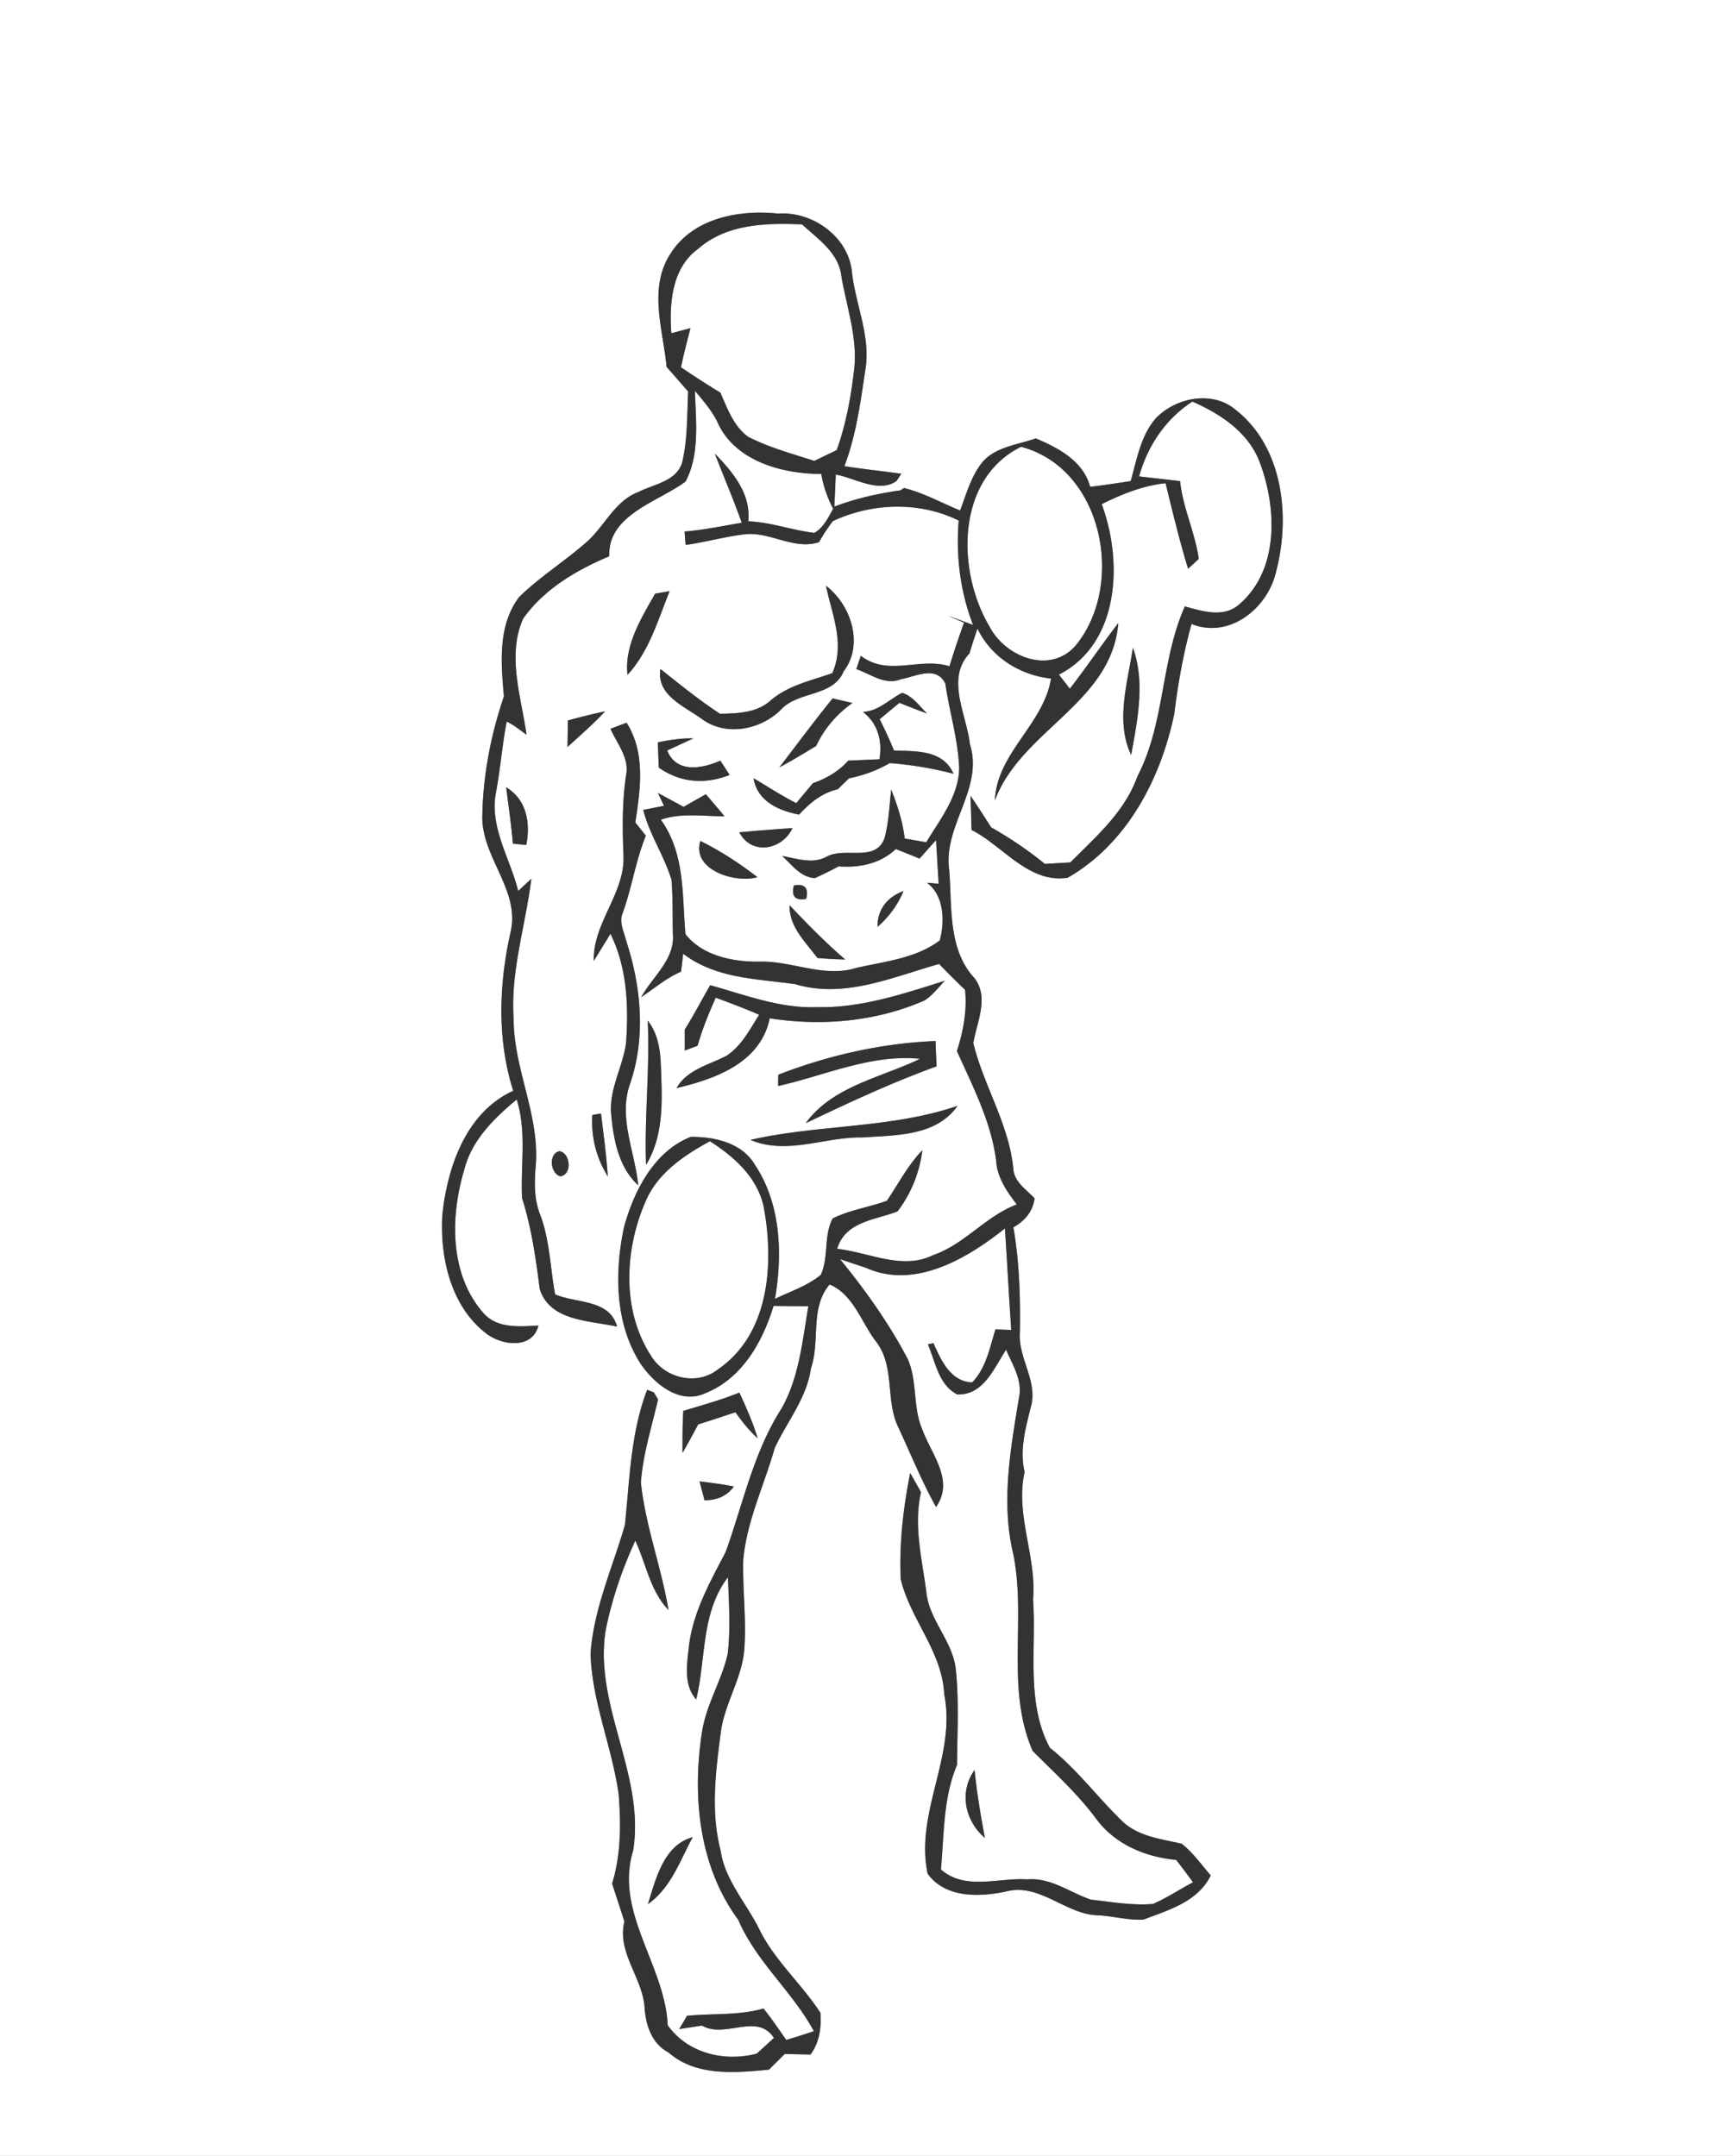 <svg width="221pt" height="275pt" viewBox="0 0 221 275" xmlns="http://www.w3.org/2000/svg"><rect x="0" y="0" width="221" height="275" fill="#808080" stroke="none"/><g fill="#FFF"><path d="M0 0h221v275H0V0m85.48 32.4c-2.82 4.36-.93 9.65-.47 14.4.92 1.04 1.83 2.09 2.75 3.14-.15 3.04-.06 6.12-.78 9.1-.77 2.39-3.62 2.72-5.57 3.72-2.92 1.09-4.22 4.16-6.38 6.18-2.83 2.55-6.12 4.56-8.84 7.23-2.73 3.65-2.3 8.39-1.93 12.66-1.66 4.9-2.66 10.03-2.75 15.21-.15 5.3 4.92 9.55 3.58 14.95-1.47 6.61-1.71 13.64.36 20.15-6.02 2.76-8.39 9.69-9.04 15.83-.32 5.4 1.07 11.61 5.54 15.08 1.96 1.58 5.96 2.12 6.71-.97-2.44.14-5.37.42-7.11-1.71-4.25-4.93-4.12-12.27-2.34-18.19.96-3.77 3.79-6.53 6.68-8.93 1.31 4.13.47 8.39.69 12.59 1.2 3.77 1.75 7.67 2.25 11.59 1.3 4.13 6.39 4 9.86 4.79-.94-3.51-5.19-2.95-7.9-4.11-.62-3.38-.68-6.87-1.88-10.11-.79-1.9-.76-3.97-.62-5.98.67-6.56-2.81-12.6-2.79-19.11-.41-6.06 1.53-11.88 2.26-17.82l-1.68 1.56c-1.03-4.21-3.75-8.23-2.8-12.72.53-2.95.78-5.95 1.33-8.89.92.43 1.71 1.09 2.53 1.68-.66-4.82-2.52-10.1-.43-14.8 2.66-3.78 6.81-6.2 10.99-7.97-.22-5.29 6.22-6.92 9.73-9.53 1.83-3.47 1.31-7.75 1.19-11.57 1.02 1.21 2.06 2.42 2.8 3.83 2.13 5.08 8.25 6.78 13.31 6.77.27 1.57.78 3.04 1.52 4.44-.63 1.13-1.21 2.39-2.39 3.08-2.84-.32-5.56-1.37-8.44-1.47.37-3.52-1.98-6.29-4.26-8.64 1.13 2.95 2.38 5.85 3.43 8.82-2.42.41-4.83.92-7.29 1.12.03.43.1 1.28.13 1.71 2.53-.35 5-1.06 7.55-1.36 3.24-.36 6.24 2.05 9.47 1.01.52-.94 1.11-1.84 1.76-2.69 5.01-2.35 11.06-2.53 16.05-.07-.37 4.52.19 9.07 1.83 13.32-.79-.3-2.38-.89-3.17-1.18l2.02.89c-.67 1.84-1.29 3.69-1.86 5.56-3.81-1.2-7.8 1.36-11.31-1.34-.14.43-.43 1.28-.57 1.7 1.84.62 3.66 2.12 5.69 1.29 1.9-.35 4.53-1.81 5.67.58.51 3.59 1.62 7.1 1.76 10.74-.07 3.62-2.42 6.52-4.2 9.48l-2.75-.48c-.25-2.16-.92-4.23-1.72-6.24-.24 2.08-.3 4.19-.86 6.21-1.14 3.11-5 1.07-7.34 2.33-1.83 1.02-3.81.24-5.71-.07 1.25 1.11 2.34 2.71 4.17 2.82 1.03-.46 2.04-.96 3.04-1.5 2.66.2 5.29-.33 7.29-2.21 1 .4 2.01.8 3.02 1.22.53-.59 1.58-1.77 2.11-2.36.08 1.39.25 4.18.33 5.57-.37-.03-1.13-.1-1.5-.13 2.23 1.6 2.29 5.02 1.64 7.36-3.07 2.32-7.03 2.67-10.66 3.51-4.08 1.27-8.09-.88-12.2-.81-3.4.08-7.42-.72-9.57-3.51-.44-5-.03-10.27-3.14-14.59 2.6-.91 5.41-.43 8.12-.44-.79-.95-1.58-1.88-2.38-2.81-.95.54-1.89 1.08-2.84 1.61-1.09-.6-2.18-1.18-3.27-1.77l.78 1.64-2.65.52c.79 3.13 2.66 5.83 3.6 8.9.19 2.32.13 4.64.18 6.96.27 3.23-2.64 5.45-4.04 8.03 1.67-1.12 3.21-2.46 5.08-3.25.07-.58.2-1.72.27-2.3 4.16 3.19 9.36 3.19 14.3 3.89 6.24 1.88 12.41-.91 18.34-2.58 1.08 1.12 2.18 2.22 3.31 3.3.27 2.65-.23 5.29-1.04 7.81 2.02 4.51 4.36 9 5 13.96.12 2.16 1.37 3.94 2.63 5.61-3.96 1.49-6.65 5.08-10.66 6.46-3.97 1.96-8.2-.37-12.24-.8 1.04-3.53 4.88-3.66 7.71-4.79a16.18 16.18 0 0 0 3.15-7.79c-1.84 1.91-3.05 4.28-4.52 6.45-2.28.82-4.72 1.17-6.91 2.25-1.18 2.2-.47 4.95-1.52 7.2-1.71 1.41-3.87 2.1-5.84 3.06.98-5.73.76-12.1-2.55-17.09-1.64-2.82-5.19-3.61-8.2-3.57-4.67 1.85-7.22 6.87-8.49 11.46-1.25 5.83-1.19 12.46 2.19 17.6 1.78 2.53 4.95 5.13 8.2 3.62 4.67-1.89 7.27-6.53 8.67-11.13 1.48.03 2.96.04 4.44.04-.76 4.41-1.17 9.06-3.41 13.03-3.58 5.57-4.92 12.17-7.14 18.33-1.97 3.79-4.13 7.6-4.67 11.91-.24 2.32-.76 4.96.91 6.9 1.28-5.24.59-11.05 4.05-15.59.12 3.27.36 6.57-.04 9.84-.78 3.38-2.73 6.41-3.26 9.87-1.28 8.17-.42 17.15 4.61 23.97 2.3 5.37 6.9 9.14 9.65 14.22-1.17.4-2.34.77-3.53 1.12-.93-1.36-1.87-2.72-2.89-4.01-3.18.92-6.51.6-9.76.93-.24.42-.74 1.27-.99 1.69.97-.15 1.93-.3 2.9-.44 3.01 1.72 6.98-1.73 9.18 1.57-.55.51-1.65 1.51-2.2 2.01-4.15 1.07-8.78-.04-11.35-3.62-.34-7.67-6.82-14.44-4.41-22.27 1.56-9.58-4.96-18.4-3.53-27.96.78-4 2.11-7.89 3.81-11.59 1.38 2.95 1.89 6.42 4.23 8.84-.91-5.47-2.94-10.71-3.52-16.24.26-3.63 1.38-7.1 2.19-10.62-.13-.22-.41-.67-.54-.9l-.85-.32c-2.11 5.47-2.23 11.48-2.84 17.26-1.57 5.41-3.98 10.69-4.38 16.39.18 6.16 2.76 11.92 3.59 17.98.3 3.79.29 7.69-.84 11.35.52 1.61 1.05 3.23 1.57 4.84-.97 3.95 2.28 7.12 2.57 10.92.14 2.29.9 4.65 3.06 5.79 3.52 3.08 8.48 2.59 12.8 2.19.67-.67 1.34-1.33 2.01-2 .82.02 2.47.05 3.29.07 1.15-1.56 1.4-3.44 1.26-5.33-2.39-3.68-5.79-6.62-7.76-10.58-1.65-3.4-4.44-6.32-4.98-10.19-1.25-4.84-.63-9.88.01-14.76.42-3.88 2.87-7.23 3.05-11.16.23-3.68-.25-7.37-.16-11.05.44-4.99 2.68-9.55 4.02-14.31 1.58-3.37 4.08-6.36 4.62-10.16 1.2-3.49-.17-7.71 2.38-10.69 3.02 1.27 4.04 4.83 5.91 7.28 2.48 3.19 1.15 7.54 2.88 11.01 1.57 3.38 2.97 6.84 4.78 10.1 2.37-3.42-.58-6.67-1.75-9.88-1.24-2.84-.61-6.12-1.84-8.95-2.39-4.58-5.4-8.8-8.66-12.79.82.28 2.48.83 3.3 1.1 6.22 2.81 12.91-1.17 17.73-5.01.3 4.32.51 8.63.81 12.95l-2.01-.08c-.74 2.34-1.19 4.94-2.98 6.77-2.77-.12-3.96-2.84-4.93-5-.18.03-.53.1-.71.14.97 2.24 1.35 5.17 3.75 6.39 3.37.12 4.68-3.38 6.22-5.7.79 1.87 2.03 3.73 1.69 5.88-1.09 6.61-2.37 13.5-.78 20.14 1.7 8.31-.99 17.14 2.47 25.14 2.82 2.84 5.81 5.53 8.19 8.78 2.4 3.18 6.24 4.78 10.12 5.13.73.94 1.45 1.9 2.15 2.86-1.7.9-3.32 1.98-5.09 2.76-2.66.23-5.32-.26-7.96-.55-2.68-.93-5.12-2.84-8.09-2.58-3.67-.25-7.94 1.46-11.01-1.27.41-4.47.28-9.14 2.06-13.35.01-4.07.27-8.15-.17-12.21-.4-3.6-3.43-6.27-3.76-9.89-.54-4.19-1.64-8.44-.67-12.67-.45-.82-.91-1.63-1.38-2.44-.88 4.44-1.41 8.98-1.21 13.51 1.21 5.14 5.31 9.25 5.55 14.72 1.58 7.79-3.77 15.1-2.11 22.88 2.24 3.1 6.55 2.99 9.92 2.28 4.33-1.18 7.61 2.88 11.74 3.02 1.96.08 3.88.66 5.84.55 3.24-1.22 6.94-2.27 8.6-5.63-1.2-1.38-2.26-2.92-3.71-4.05-2.73-.63-5.73-.94-7.79-3.08-3.06-3-5.63-6.48-9.02-9.16-3.08-5.78-1.69-12.64-2.14-18.92.47-5.5-2.3-10.79-1.08-16.26-.65-2.79.11-5.53.78-8.23.98-3.3-1.61-6.23-1.38-9.5.07-4.51-.06-9.03-.83-13.48 1.45-.8 2.47-2 2.71-3.68-1.05-1.14-2.63-2.1-2.72-3.82-.56-5.67-3.78-10.55-5.1-16 .46-2.69 2.06-5.86.12-8.31-3.38-3.68-2.82-9.1-3.19-13.74-.82-5.67 4.42-10.38 2.64-16.05-.41-3.77-3.11-8.35-.06-11.6.32-1.07.66-2.12 1.02-3.17 1.77 3.67 5.4 5.93 9.38 6.38-.94 5.84-6.91 9.49-7.16 15.54 3.35-8.96 14.92-12.41 15.74-22.62-2.12 2.75-4.05 5.63-6.18 8.37-.46-.6-.93-1.2-1.39-1.8 7.77-3.98 8.17-14.47 5.45-21.74 2.58-1.28 5.26-2.37 8.15-2.67.89 3.65 1.77 7.31 2.87 10.91.34-.31 1.02-.94 1.36-1.26-.47-3.37-2.03-6.5-2.38-9.92l-5.23-.6c1.11-3.93 3.37-7.31 6.8-9.55 3.67 1.63 7.24 3.97 8.66 7.94 2.11 5.76 2.38 13.54-2.65 17.9-1.98 1.8-4.71.92-6.97.29-3.1 6.96-2.52 14.91-6.06 21.7-1.6 4.52-5.28 7.66-8.54 10.96-1.09.06-2.17.13-3.26.19-2.14-1.76-4.45-3.3-6.85-4.67-.86-1.35-1.72-2.71-2.63-4.02.04 1.09.11 3.27.14 4.36 4.04 2.05 7.31 6.87 12.26 6.09 7.54-4.32 11.85-12.57 13.58-20.86.48-3.88 1.16-7.74 2.21-11.51 4.84 1.96 9.73-2.02 10.78-6.67 1.85-7.02.91-15.91-5.17-20.65-2.97-2.52-7.69-1.55-10.21 1.14-1.9 2.23-2.38 5.23-3.16 7.96-1.73.26-3.45.53-5.17.73-.88-3.3-4.05-4.96-6.94-6.18-2.39.86-5.32 1.08-6.97 3.25-1.32 1.76-1.91 3.92-2.67 5.95-2.37-.97-4.66-2.25-7.15-2.87l-.47.3c-2.87.41-5.7 1.03-8.42 2.08.05-1.02.14-3.06.18-4.09 2.45.41 5.43 2.4 7.73.83.16-.23.47-.7.63-.94-2.42-.34-4.85-.58-7.26-.97 1.5-3.93 2.05-8.14 2.67-12.27.71-4.21-1.19-8.19-1.69-12.3-.34-4.63-4.99-7.96-9.46-7.65-4.99-.52-10.88.59-13.72 5.16m-1.94 43.33c-1.77 3.14-3.94 6.61-3.52 10.35 2.76-2.98 3.88-6.99 5.37-10.67-.46.08-1.38.24-1.85.32m21.79-1.02c.77 3.69 2.47 7.43.81 11.15-2.68.96-5.58 1.55-7.81 3.44-1.78 1.64-4.23 1.7-6.51 1.75-2.65-1.74-5.12-3.74-7.6-5.72-.54 3.31 2.98 4.73 5.2 6.32 3.06 2.33 7.51 1.49 10.14-1.1 2.2-2.44 6.66-1.62 8.03-4.92 2.61-3.45.93-8.47-2.26-10.92m39.14 7.91c-.66 4.45-2.26 9.4-.22 13.68.8-4.42 1.82-9.33.22-13.68m-34.43 8.19c1.92 1.46 2.5 3.72 2.11 6.04-1.33.06-2.65.12-3.97.17-1.22 1.37-2.79 2.28-4.51 2.88-.71.84-1.42 1.69-2.12 2.55-1.89-.95-3.64-2.12-5.46-3.18.51 2.95 3.16 4.11 5.81 4.64 1.36-1.48 2.92-2.78 4.93-3.23l1.44-1.4c1.82-.37 3.58-1 5.19-1.94 2.75.2 5.47.67 8.14 1.36-1.35-3.07-4.77-2.87-7.59-2.96-.55-1.36-1.18-2.69-1.83-4 .84-.7 1.68-1.39 2.52-2.09 1.16.47 2.33.93 3.52 1.36-.99-.95-1.81-2.22-3.18-2.63-1.67.85-3.02 2.34-5 2.43m-3.86-1.72c-2.34 2.88-4.54 5.86-6.8 8.8 1.6-.86 3.15-1.8 4.7-2.74 1.04-2.22 2.63-4.07 4.63-5.48-.63-.14-1.9-.43-2.53-.58M72.42 91.9c-.01.85-.04 2.53-.05 3.38 1.63-1.48 3.29-2.93 4.8-4.54-1.6.33-3.18.73-4.75 1.16m5.43 1.07c.85 1.91 2.46 3.74 1.98 5.98-.49 3.35-.46 6.72-.32 10.1.24 4.89-3.92 8.64-3.79 13.53.53-.87 1.6-2.6 2.13-3.46 2.13 4.31 2.32 9.2 1.99 13.91-.41 3.04-2.15 5.84-1.91 8.98.29 3.26.92 6.86 3.46 9.18-.42-4.28-2.56-8.63-1.05-12.93 2.04-5.91 1.43-12.44-.5-18.3-.27-1.14-.95-2.36-.41-3.55 1.15-3.22 1.64-6.64 2.93-9.81-.33-.42-1.01-1.27-1.34-1.69.65-4.27 1.32-8.84-1.11-12.72-.52.19-1.55.58-2.06.78m6.04 1.72l.12 3.22c2.75 1.95 5.93 2.17 9.04.94-.3-.45-.89-1.36-1.18-1.82-2.33 1.01-5.59 1.66-6.79-1.3.83-.38 2.51-1.16 3.34-1.54-1.53-.04-3.04.2-4.53.5m-19.34 5.74c.3 2.4.66 4.78.85 7.18l1.71.17c.56-2.76.05-5.81-2.56-7.35m29.73 5.74c1.58 3 5.48 2.25 6.78-.54-2.26.15-4.52.33-6.78.54m-4.97 1.1c-1.12 3.69 4.41 5.43 7.28 4.62-2.28-1.76-4.7-3.35-7.28-4.62m11.93 5.68c-.35 1.39.17 1.96 1.57 1.71.34-1.4-.18-1.97-1.57-1.71m10.67 5.27a12.19 12.19 0 0 0 3.31-4.56c-2.05.76-3.33 2.32-3.31 4.56m-11.22-2.75c-.06 2.77 2.04 4.68 3.55 6.73 1.18.09 2.35.17 3.54.19-2.51-2.16-4.82-4.52-7.09-6.92m3.39 13c-4.68.16-9.08-1.58-13.52-2.8-1.08 1.89-2.09 3.82-3.24 5.66V134c.41-.15 1.23-.46 1.64-.61.6-2.11 1.42-4.14 2.32-6.13 1.85.69 3.71 1.38 5.53 2.18-1.19 1.88-2.27 4.01-4.19 5.25-2.25 1.16-4.99 1.74-6.34 4.1 4.97-1.17 10.71-3.23 11.88-8.9 6.62 1.04 13.54.43 19.71-2.26 1.04-.65 1.78-1.65 2.61-2.52-5.33 1.67-10.74 3.51-16.4 3.36m-21.48 1.72c.29 6.14-.44 12.27-.21 18.4 2.39-3.95 2.03-8.62 1.87-13.03-.09-1.89-.44-3.84-1.66-5.37m16.65 6.9c-.01.36-.02 1.08-.02 1.44 5.96-1.34 11.91-4.11 18.1-3.47-4.97 2.41-11.15 3.48-14.58 8.21 5.48-2.61 10.97-5.18 16.69-7.25-.06-1.08-.1-2.16-.13-3.23-6.87.28-13.67 1.82-20.06 4.3m-3.55 8.31c4.67 1.98 9.52-.41 14.3-.31 4.25-.31 9.36-.13 12.11-4.03-8.53 2.92-17.69 2.35-26.41 4.34m-20.16-3.17c-.18 2.79.5 5.46 1.97 7.83-.18-2.68-.54-5.35-.87-8.02-.27.05-.82.14-1.1.19m-4.08 7.82c1.52-.23 1.31-2.89-.07-3.21-1.49.25-1.24 2.84.07 3.21m15.68 29.92c-.12 1.78-.1 3.57-.1 5.36.69-1.2 1.35-2.42 2-3.64 1.59-.5 3.17-1.02 4.74-1.55.85 1.18 1.74 2.34 2.84 3.32-.61-2.01-1.45-3.92-2.33-5.82-2.33.93-4.75 1.6-7.15 2.33m2.07 8.99c.16.6.47 1.81.63 2.41 1.63 0 2.88-.58 3.75-1.75-1.45-.3-2.92-.48-4.38-.66m36.39 45.49c-.54-2.88-1.03-5.76-1.32-8.68-2.01 2.84-1.23 6.48 1.32 8.68m-42.97 8.43c2.93-2.06 4.07-5.52 5.71-8.53-3.7.98-4.72 5.35-5.71 8.53z"/><path d="M89.02 31.75c3.64-3.21 8.68-3.32 13.26-3.13 2.01 1.86 4.67 3.6 5.01 6.58.67 3.95 2.09 7.85 1.64 11.9-.41 3.5-1.03 7-2.23 10.31-.71.35-2.14 1.04-2.86 1.38-2.84-.92-5.76-1.7-8.43-3.07-1.86-1.36-2.65-3.61-3.54-5.63-1.7-1.04-3.38-2.12-5.03-3.24.35-1.67.78-3.33 1.21-4.99-.61.16-1.83.49-2.44.65-.27-3.79.04-8.32 3.41-10.76zM126.18 79.91c-4.2-7.07-4.31-18.8 4.03-22.92 10.41 2.74 13.33 17.47 7.03 25.27-3.23 3.86-9.04 1.58-11.06-2.35zM82.29 153.33c1.52-3.67 4.9-5.93 8.24-7.76 3.13 2 6.11 4.66 6.88 8.47 1.31 7.13.72 16.14-5.84 20.62-2.64 2.13-6.74 1.18-8.49-1.63-3.81-5.79-3.46-13.52-.79-19.7z"/></g><g fill="#333"><path d="M85.48 32.4c2.84-4.57 8.73-5.68 13.72-5.16 4.47-.31 9.12 3.02 9.46 7.65.5 4.11 2.4 8.09 1.69 12.3-.62 4.13-1.17 8.34-2.67 12.27 2.41.39 4.84.63 7.26.97-.16.24-.47.71-.63.94-2.3 1.57-5.28-.42-7.73-.83-.04 1.03-.13 3.07-.18 4.09 2.72-1.05 5.55-1.67 8.42-2.08l.47-.3c2.49.62 4.78 1.9 7.15 2.87.76-2.03 1.35-4.19 2.67-5.95 1.65-2.17 4.58-2.39 6.97-3.25 2.89 1.22 6.06 2.88 6.94 6.18 1.72-.2 3.44-.47 5.17-.73.78-2.73 1.26-5.73 3.16-7.96 2.52-2.69 7.24-3.66 10.21-1.14 6.08 4.74 7.02 13.63 5.17 20.65-1.05 4.65-5.94 8.63-10.78 6.67-1.05 3.77-1.73 7.63-2.21 11.51-1.73 8.29-6.04 16.54-13.58 20.86-4.95.78-8.22-4.04-12.26-6.09-.03-1.09-.1-3.27-.14-4.36.91 1.31 1.77 2.67 2.63 4.02 2.4 1.37 4.71 2.91 6.85 4.67 1.09-.06 2.17-.13 3.26-.19 3.26-3.3 6.94-6.44 8.54-10.96 3.54-6.79 2.96-14.74 6.06-21.7 2.26.63 4.99 1.51 6.97-.29 5.03-4.36 4.76-12.14 2.65-17.9-1.42-3.97-4.99-6.31-8.66-7.94-3.43 2.24-5.69 5.62-6.8 9.55l5.23.6c.35 3.42 1.91 6.55 2.38 9.92-.34.32-1.02.95-1.36 1.26-1.1-3.6-1.98-7.26-2.87-10.91-2.89.3-5.57 1.39-8.15 2.67 2.72 7.27 2.32 17.76-5.45 21.74.46.6.93 1.2 1.39 1.8 2.13-2.74 4.06-5.62 6.18-8.37-.82 10.21-12.39 13.66-15.74 22.62.25-6.05 6.22-9.7 7.16-15.54-3.98-.45-7.61-2.71-9.38-6.38-.36 1.05-.7 2.1-1.02 3.17-3.05 3.25-.35 7.83.06 11.6 1.78 5.67-3.46 10.38-2.64 16.05.37 4.64-.19 10.06 3.19 13.74 1.94 2.45.34 5.62-.12 8.31 1.32 5.45 4.54 10.33 5.1 16 .09 1.72 1.67 2.68 2.72 3.82-.24 1.68-1.26 2.88-2.71 3.68.77 4.45.9 8.97.83 13.48-.23 3.27 2.36 6.2 1.38 9.5-.67 2.7-1.43 5.44-.78 8.23-1.22 5.47 1.55 10.76 1.08 16.26.45 6.28-.94 13.14 2.14 18.92 3.39 2.68 5.96 6.16 9.02 9.16 2.06 2.14 5.06 2.45 7.79 3.08 1.45 1.13 2.51 2.67 3.71 4.05-1.66 3.36-5.36 4.41-8.6 5.63-1.96.11-3.88-.47-5.84-.55-4.13-.14-7.41-4.2-11.74-3.02-3.37.71-7.68.82-9.92-2.28-1.66-7.78 3.69-15.09 2.11-22.88-.24-5.47-4.34-9.58-5.55-14.72-.2-4.53.33-9.07 1.21-13.51.47.81.93 1.62 1.38 2.44-.97 4.23.13 8.48.67 12.67.33 3.62 3.36 6.29 3.76 9.89.44 4.06.18 8.14.17 12.21-1.78 4.21-1.65 8.88-2.06 13.35 3.07 2.73 7.34 1.02 11.01 1.27 2.97-.26 5.41 1.65 8.09 2.58 2.64.29 5.3.78 7.96.55 1.77-.78 3.39-1.86 5.09-2.76-.7-.96-1.42-1.92-2.15-2.86-3.88-.35-7.72-1.95-10.12-5.13-2.38-3.25-5.37-5.94-8.19-8.78-3.46-8-.77-16.83-2.47-25.14-1.59-6.64-.31-13.53.78-20.14.34-2.15-.9-4.01-1.69-5.88-1.54 2.32-2.85 5.82-6.22 5.7-2.4-1.22-2.78-4.15-3.75-6.39.18-.04.53-.11.71-.14.97 2.16 2.16 4.88 4.93 5 1.79-1.83 2.24-4.43 2.98-6.77l2.01.08c-.3-4.32-.51-8.63-.81-12.95-4.82 3.84-11.51 7.82-17.73 5.01-.82-.27-2.48-.82-3.3-1.1 3.26 3.99 6.27 8.21 8.66 12.79 1.23 2.83.6 6.11 1.84 8.95 1.17 3.21 4.12 6.46 1.75 9.88-1.81-3.26-3.21-6.72-4.78-10.1-1.73-3.47-.4-7.82-2.88-11.01-1.87-2.45-2.89-6.01-5.91-7.28-2.55 2.98-1.18 7.2-2.38 10.69-.54 3.8-3.04 6.79-4.62 10.16-1.34 4.76-3.58 9.32-4.02 14.31-.09 3.68.39 7.37.16 11.05-.18 3.93-2.63 7.28-3.05 11.16-.64 4.88-1.26 9.92-.01 14.76.54 3.87 3.33 6.79 4.98 10.19 1.97 3.96 5.37 6.9 7.76 10.58.14 1.89-.11 3.77-1.26 5.33-.82-.02-2.47-.05-3.29-.07-.67.67-1.34 1.33-2.01 2-4.32.4-9.28.89-12.8-2.19-2.16-1.14-2.92-3.5-3.06-5.79-.29-3.8-3.54-6.97-2.57-10.92-.52-1.61-1.05-3.23-1.57-4.84 1.13-3.66 1.14-7.56.84-11.35-.83-6.06-3.41-11.82-3.59-17.98.4-5.7 2.81-10.98 4.38-16.39.61-5.78.73-11.79 2.84-17.26l.85.32c.13.23.41.68.54.9-.81 3.52-1.93 6.99-2.19 10.62.58 5.53 2.61 10.77 3.52 16.24-2.34-2.42-2.85-5.89-4.23-8.84-1.7 3.7-3.03 7.59-3.81 11.59-1.43 9.56 5.09 18.38 3.53 27.96-2.41 7.83 4.07 14.6 4.41 22.27 2.57 3.58 7.2 4.69 11.35 3.62.55-.5 1.65-1.5 2.2-2.01-2.2-3.3-6.17.15-9.18-1.57-.97.14-1.93.29-2.9.44.25-.42.75-1.27.99-1.69 3.25-.33 6.58-.01 9.76-.93 1.02 1.29 1.96 2.65 2.89 4.01 1.19-.35 2.36-.72 3.53-1.12-2.75-5.08-7.35-8.85-9.65-14.22-5.03-6.82-5.89-15.8-4.61-23.97.53-3.46 2.48-6.49 3.26-9.87.4-3.27.16-6.57.04-9.84-3.46 4.54-2.77 10.35-4.05 15.59-1.67-1.94-1.15-4.58-.91-6.9.54-4.31 2.7-8.12 4.67-11.91 2.22-6.16 3.56-12.76 7.14-18.33 2.24-3.97 2.65-8.62 3.41-13.03-1.48 0-2.96-.01-4.44-.04-1.4 4.6-4 9.24-8.67 11.13-3.25 1.51-6.42-1.09-8.2-3.62-3.38-5.14-3.44-11.77-2.19-17.6 1.27-4.59 3.82-9.61 8.49-11.46 3.01-.04 6.56.75 8.2 3.57 3.31 4.99 3.53 11.36 2.55 17.09 1.97-.96 4.13-1.65 5.84-3.06 1.05-2.25.34-5 1.52-7.2 2.19-1.08 4.63-1.43 6.91-2.25 1.47-2.17 2.68-4.54 4.52-6.45a16.18 16.18 0 0 1-3.15 7.79c-2.83 1.13-6.67 1.26-7.71 4.79 4.04.43 8.27 2.76 12.24.8 4.01-1.38 6.7-4.97 10.66-6.46-1.26-1.67-2.51-3.45-2.63-5.61-.64-4.96-2.98-9.45-5-13.96.81-2.52 1.31-5.16 1.04-7.81-1.13-1.08-2.23-2.18-3.31-3.3-5.93 1.67-12.1 4.46-18.34 2.58-4.94-.7-10.14-.7-14.3-3.89-.07.58-.2 1.72-.27 2.3-1.87.79-3.41 2.13-5.08 3.25 1.4-2.58 4.31-4.8 4.04-8.03-.05-2.32.01-4.64-.18-6.96-.94-3.07-2.81-5.77-3.6-8.9l2.65-.52-.78-1.64c1.09.59 2.18 1.17 3.27 1.77.95-.53 1.89-1.07 2.84-1.61.8.93 1.59 1.86 2.38 2.81-2.71.01-5.52-.47-8.12.44 3.11 4.32 2.7 9.59 3.14 14.59 2.15 2.79 6.17 3.59 9.57 3.51 4.11-.07 8.12 2.08 12.2.81 3.63-.84 7.59-1.19 10.66-3.51.65-2.34.59-5.76-1.64-7.36.37.03 1.13.1 1.5.13-.08-1.39-.25-4.18-.33-5.57-.53.59-1.58 1.77-2.11 2.36-1.01-.42-2.02-.82-3.02-1.22-2 1.88-4.63 2.41-7.29 2.21-1 .54-2.01 1.04-3.04 1.5-1.83-.11-2.92-1.71-4.17-2.82 1.9.31 3.88 1.09 5.71.07 2.34-1.26 6.2.78 7.34-2.33.56-2.02.62-4.13.86-6.21.8 2.01 1.47 4.08 1.72 6.24l2.75.48c1.78-2.96 4.13-5.86 4.2-9.48-.14-3.64-1.25-7.15-1.76-10.74-1.14-2.39-3.77-.93-5.67-.58-2.03.83-3.85-.67-5.69-1.29.14-.42.43-1.27.57-1.7 3.51 2.7 7.5.14 11.31 1.34.57-1.87 1.19-3.72 1.86-5.56l-2.02-.89c.79.29 2.38.88 3.17 1.18-1.64-4.25-2.2-8.8-1.83-13.32-4.99-2.46-11.04-2.28-16.05.07-.65.85-1.24 1.75-1.76 2.69-3.23 1.04-6.23-1.37-9.47-1.01-2.55.3-5.02 1.01-7.55 1.36-.03-.43-.1-1.28-.13-1.71 2.46-.2 4.87-.71 7.29-1.12-1.05-2.97-2.3-5.87-3.43-8.82 2.28 2.35 4.63 5.12 4.26 8.64 2.88.1 5.6 1.15 8.44 1.47 1.18-.69 1.76-1.95 2.39-3.08-.74-1.4-1.25-2.87-1.52-4.44-5.06.01-11.18-1.69-13.31-6.77-.74-1.41-1.78-2.62-2.8-3.83.12 3.82.64 8.1-1.19 11.57-3.51 2.61-9.95 4.24-9.73 9.53-4.18 1.77-8.33 4.19-10.99 7.97-2.09 4.7-.23 9.98.43 14.8-.82-.59-1.61-1.25-2.53-1.68-.55 2.94-.8 5.94-1.33 8.89-.95 4.49 1.77 8.51 2.8 12.72l1.68-1.56c-.73 5.94-2.67 11.76-2.26 17.82-.02 6.51 3.46 12.55 2.79 19.11-.14 2.01-.17 4.08.62 5.98 1.2 3.24 1.26 6.73 1.88 10.11 2.71 1.16 6.96.6 7.9 4.11-3.47-.79-8.56-.66-9.86-4.79-.5-3.92-1.05-7.82-2.25-11.59-.22-4.2.62-8.46-.69-12.59-2.89 2.4-5.72 5.16-6.68 8.93-1.78 5.92-1.91 13.26 2.34 18.19 1.74 2.13 4.67 1.85 7.11 1.71-.75 3.09-4.75 2.55-6.71.97-4.47-3.47-5.86-9.68-5.54-15.08.65-6.14 3.02-13.07 9.04-15.83-2.07-6.51-1.83-13.54-.36-20.15 1.34-5.4-3.73-9.65-3.58-14.95.09-5.18 1.09-10.31 2.75-15.21-.37-4.27-.8-9.01 1.93-12.66 2.72-2.67 6.01-4.68 8.84-7.23 2.16-2.02 3.46-5.09 6.38-6.18 1.95-1 4.8-1.33 5.57-3.72.72-2.98.63-6.06.78-9.1-.92-1.05-1.83-2.1-2.75-3.14-.46-4.75-2.35-10.04.47-14.4m3.54-.65c-3.37 2.44-3.68 6.97-3.41 10.76.61-.16 1.83-.49 2.44-.65-.43 1.66-.86 3.32-1.21 4.99 1.65 1.12 3.33 2.2 5.03 3.24.89 2.02 1.68 4.27 3.54 5.63 2.67 1.37 5.59 2.15 8.43 3.07.72-.34 2.15-1.03 2.86-1.38 1.2-3.31 1.82-6.81 2.23-10.31.45-4.05-.97-7.95-1.64-11.9-.34-2.98-3-4.72-5.01-6.58-4.58-.19-9.62-.08-13.26 3.13m37.16 48.16c2.02 3.93 7.83 6.21 11.06 2.35 6.3-7.8 3.38-22.53-7.03-25.27-8.34 4.12-8.23 15.85-4.03 22.92m-43.89 73.42c-2.67 6.18-3.02 13.91.79 19.7 1.75 2.81 5.85 3.76 8.49 1.63 6.56-4.48 7.15-13.49 5.84-20.62-.77-3.81-3.75-6.47-6.88-8.47-3.34 1.83-6.72 4.09-8.24 7.76z"/><path d="M83.54 75.73c.47-.08 1.39-.24 1.85-.32-1.49 3.68-2.61 7.69-5.37 10.67-.42-3.74 1.75-7.21 3.52-10.35zM105.33 74.71c3.19 2.45 4.87 7.47 2.26 10.92-1.37 3.3-5.83 2.48-8.03 4.92-2.63 2.59-7.08 3.43-10.14 1.1-2.22-1.59-5.74-3.01-5.2-6.32 2.48 1.98 4.95 3.98 7.6 5.72 2.28-.05 4.73-.11 6.51-1.75 2.23-1.89 5.13-2.48 7.81-3.44 1.66-3.72-.04-7.46-.81-11.15zM144.47 82.62c1.6 4.35.58 9.26-.22 13.68-2.04-4.28-.44-9.23.22-13.68zM110.04 90.81c1.98-.09 3.33-1.58 5-2.43 1.37.41 2.19 1.68 3.18 2.63-1.19-.43-2.36-.89-3.52-1.36-.84.7-1.68 1.39-2.52 2.09.65 1.31 1.28 2.64 1.83 4 2.82.09 6.24-.11 7.59 2.96a45.82 45.82 0 0 0-8.14-1.36c-1.61.94-3.37 1.57-5.19 1.94l-1.44 1.4c-2.01.45-3.57 1.75-4.93 3.23-2.65-.53-5.3-1.69-5.81-4.64 1.82 1.06 3.57 2.23 5.46 3.18.7-.86 1.41-1.71 2.12-2.55 1.72-.6 3.29-1.51 4.51-2.88 1.32-.05 2.64-.11 3.97-.17.39-2.32-.19-4.58-2.11-6.04z"/><path d="M106.18 89.09c.63.15 1.9.44 2.53.58-2 1.41-3.59 3.26-4.63 5.48-1.55.94-3.1 1.88-4.7 2.74 2.26-2.94 4.46-5.92 6.8-8.8zM72.42 91.9c1.57-.43 3.15-.83 4.75-1.16-1.51 1.61-3.17 3.06-4.8 4.54.01-.85.04-2.53.05-3.38zM77.85 92.97c.51-.2 1.54-.59 2.06-.78 2.43 3.88 1.76 8.45 1.11 12.72.33.42 1.01 1.27 1.34 1.69-1.29 3.17-1.78 6.59-2.93 9.81-.54 1.19.14 2.41.41 3.55 1.93 5.86 2.54 12.39.5 18.3-1.51 4.3.63 8.65 1.05 12.93-2.54-2.32-3.17-5.92-3.46-9.18-.24-3.14 1.5-5.94 1.91-8.98.33-4.71.14-9.6-1.99-13.91-.53.86-1.6 2.59-2.13 3.46-.13-4.89 4.03-8.64 3.79-13.53-.14-3.38-.17-6.75.32-10.1.48-2.24-1.13-4.07-1.98-5.98zM83.89 94.69c1.49-.3 3-.54 4.53-.5-.83.38-2.51 1.16-3.34 1.54 1.2 2.96 4.46 2.31 6.79 1.3.29.46.88 1.37 1.18 1.82-3.11 1.23-6.29 1.01-9.04-.94l-.12-3.22zM64.55 100.43c2.61 1.54 3.12 4.59 2.56 7.35l-1.71-.17c-.19-2.4-.55-4.78-.85-7.18zM94.28 106.17c2.26-.21 4.52-.39 6.78-.54-1.3 2.79-5.2 3.54-6.78.54zM89.31 107.27c2.58 1.27 5 2.86 7.28 4.62-2.87.81-8.4-.93-7.28-4.62zM101.24 112.95c1.39-.26 1.91.31 1.57 1.71-1.4.25-1.92-.32-1.57-1.71zM111.91 118.22c-.02-2.24 1.26-3.8 3.31-4.56a12.19 12.19 0 0 1-3.31 4.56zM100.69 115.47c2.27 2.4 4.58 4.76 7.09 6.92-1.19-.02-2.36-.1-3.54-.19-1.51-2.05-3.61-3.96-3.55-6.73zM104.08 128.47c5.66.15 11.07-1.69 16.4-3.36-.83.87-1.57 1.87-2.61 2.52-6.17 2.69-13.09 3.3-19.71 2.26-1.17 5.67-6.91 7.73-11.88 8.9 1.35-2.36 4.09-2.94 6.34-4.1 1.92-1.24 3-3.37 4.19-5.25-1.82-.8-3.68-1.49-5.53-2.18-.9 1.99-1.72 4.02-2.32 6.13-.41.15-1.23.46-1.64.61v-2.67c1.15-1.84 2.16-3.77 3.24-5.66 4.44 1.22 8.84 2.96 13.52 2.8zM82.6 130.19c1.22 1.53 1.57 3.48 1.66 5.37.16 4.41.52 9.08-1.87 13.03-.23-6.13.5-12.26.21-18.4zM99.25 137.09c6.39-2.48 13.19-4.02 20.06-4.3.03 1.07.07 2.15.13 3.23-5.72 2.07-11.21 4.64-16.69 7.25 3.43-4.73 9.61-5.8 14.58-8.21-6.19-.64-12.14 2.13-18.1 3.47 0-.36.01-1.08.02-1.44zM95.7 145.4c8.72-1.99 17.88-1.42 26.41-4.34-2.75 3.9-7.86 3.72-12.11 4.03-4.78-.1-9.63 2.29-14.3.31zM75.54 142.23c.28-.05.83-.14 1.1-.19.33 2.67.69 5.34.87 8.02a13.082 13.082 0 0 1-1.97-7.83zM71.46 150.05c-1.31-.37-1.56-2.96-.07-3.21 1.38.32 1.59 2.98.07 3.21zM87.14 179.97c2.4-.73 4.82-1.4 7.15-2.33.88 1.9 1.72 3.81 2.33 5.82-1.1-.98-1.99-2.14-2.84-3.32-1.57.53-3.15 1.05-4.74 1.55-.65 1.22-1.31 2.44-2 3.64 0-1.79-.02-3.58.1-5.36zM89.21 188.96c1.46.18 2.93.36 4.38.66-.87 1.17-2.12 1.75-3.75 1.75-.16-.6-.47-1.81-.63-2.41zM125.6 234.45c-2.55-2.2-3.33-5.84-1.32-8.68.29 2.92.78 5.8 1.32 8.68zM82.63 242.88c.99-3.18 2.01-7.55 5.71-8.53-1.64 3.01-2.78 6.47-5.71 8.53z"/></g></svg>